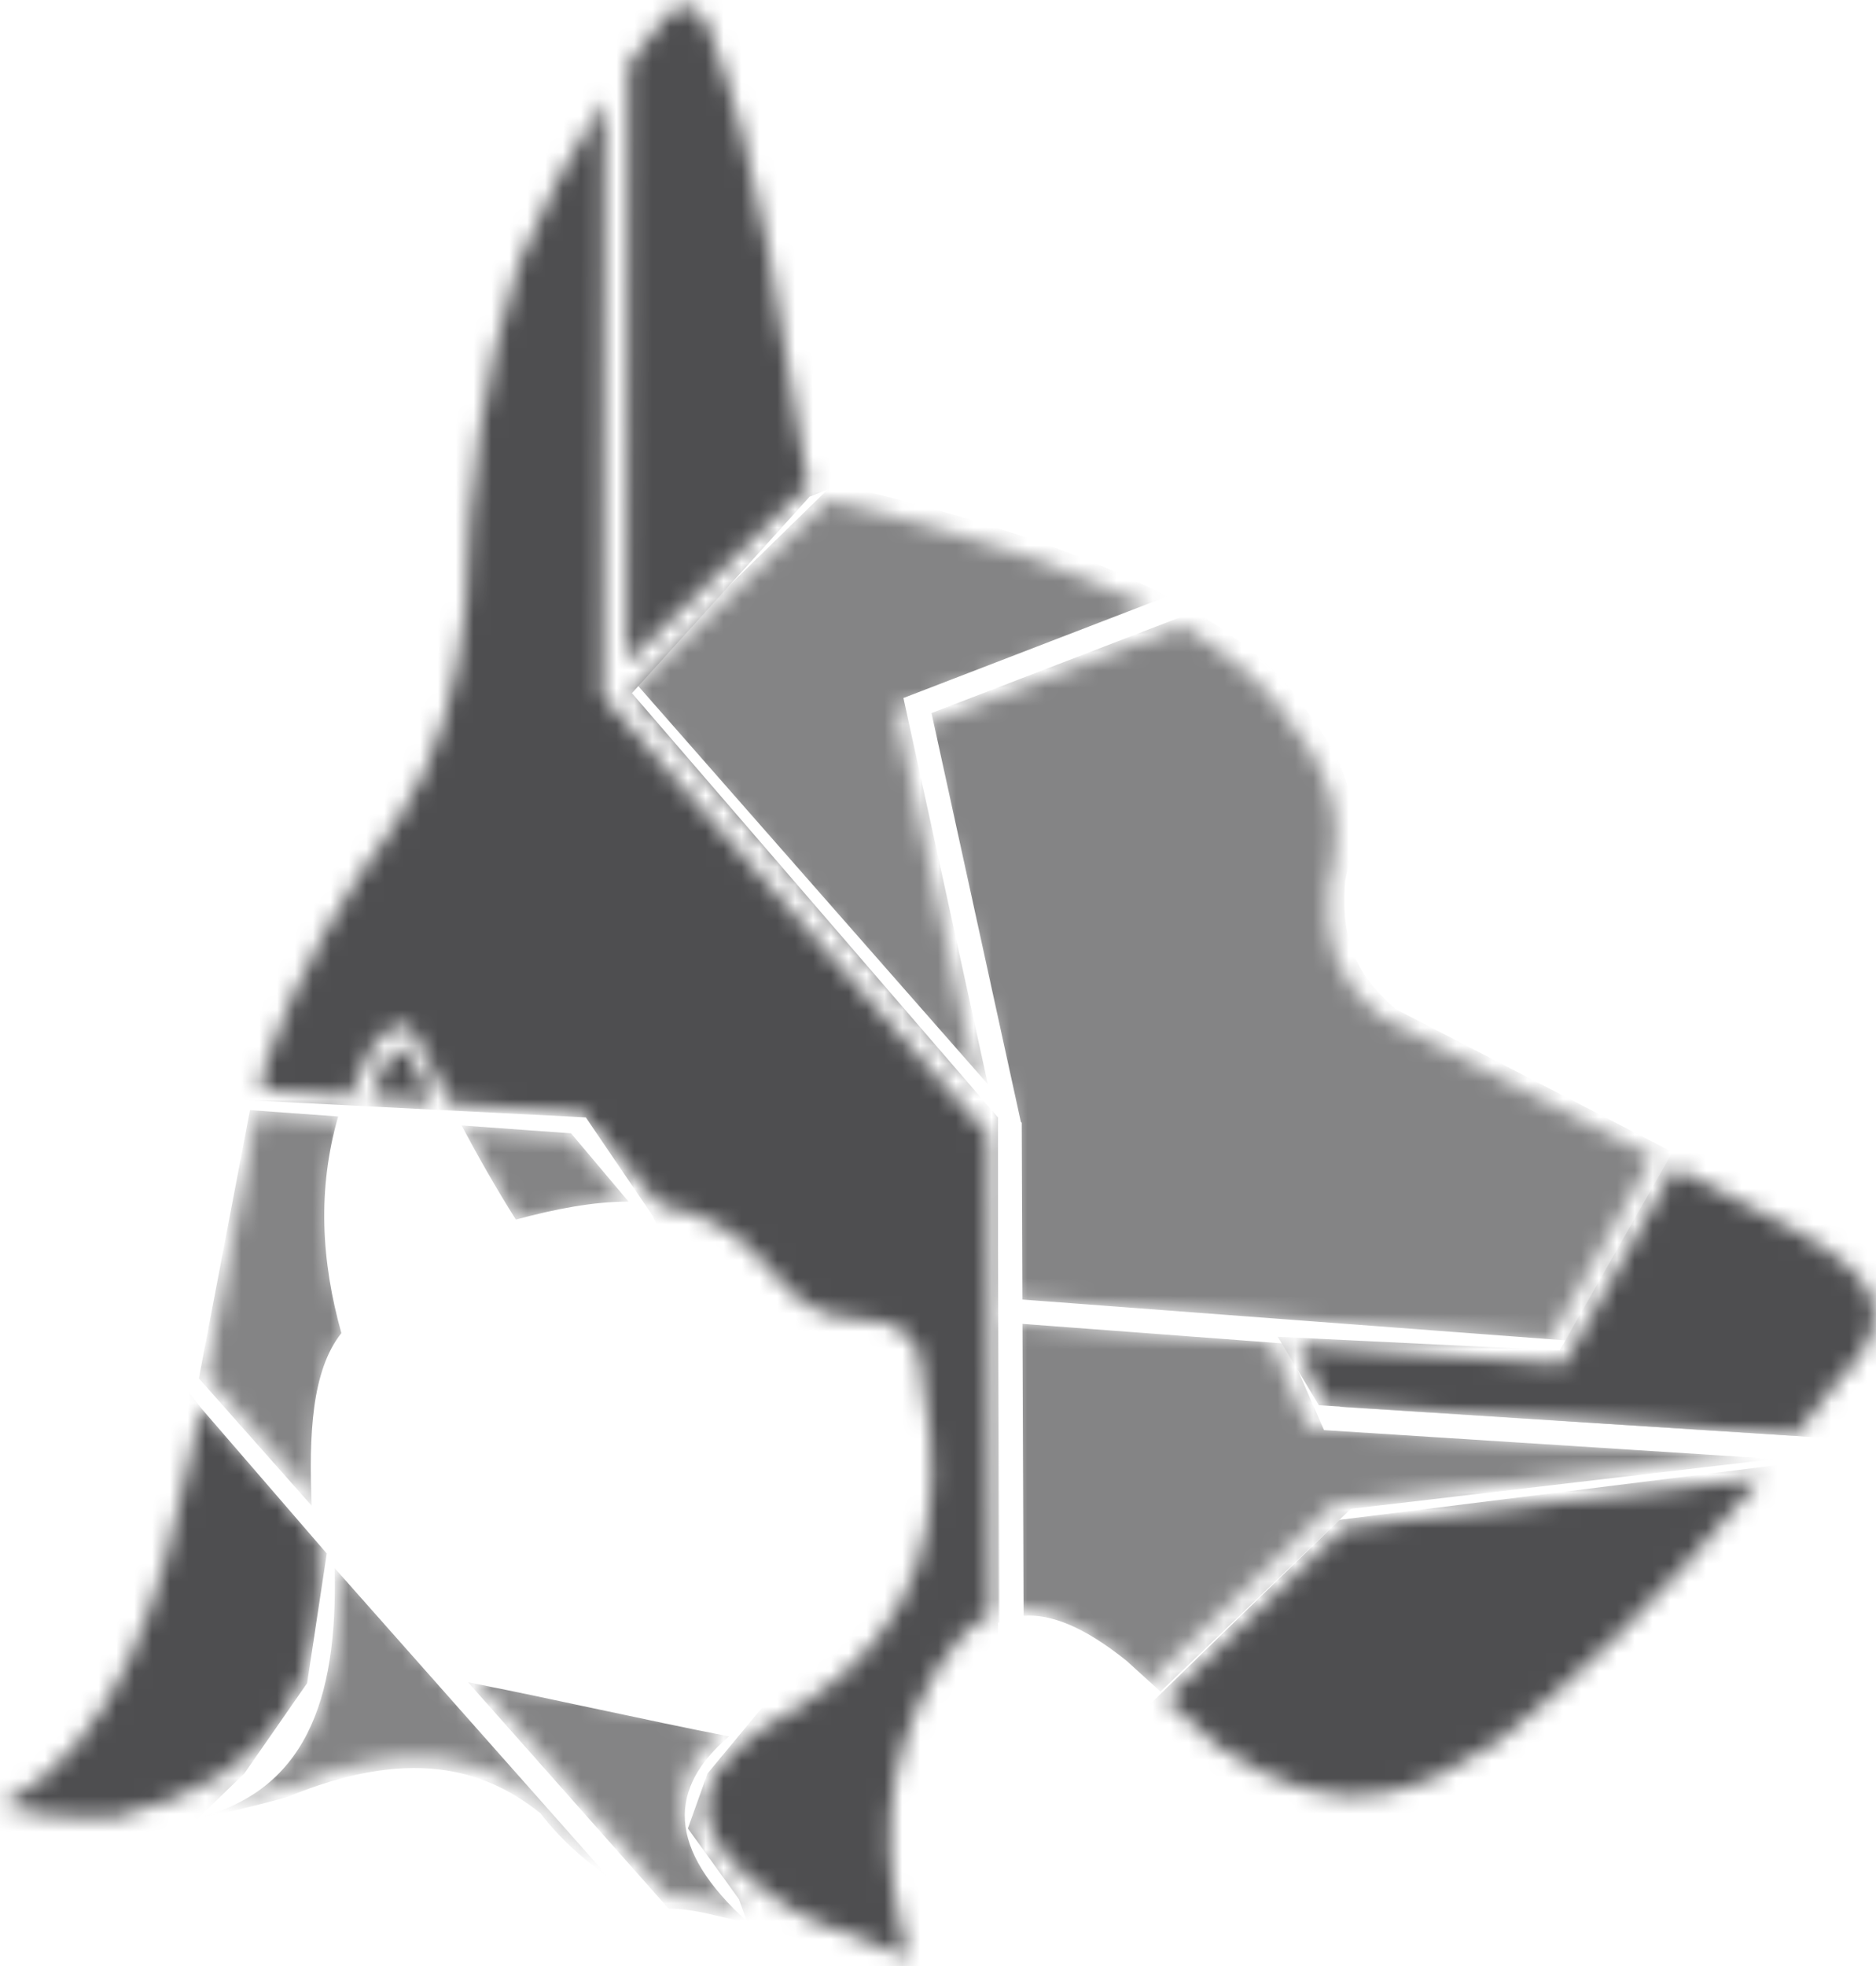 <svg width="105" height="110" viewBox="0 0 105 110" fill="none" xmlns="http://www.w3.org/2000/svg">
<mask id="mask0_2095_2591" style="mask-type:luminance" maskUnits="userSpaceOnUse" x="0" y="0" width="105" height="110">
<path fill-rule="evenodd" clip-rule="evenodd" d="M50.868 109.558C49.341 104.29 49.168 98.943 52.462 93.391C53.304 92.061 54.233 90.921 55.427 90.367L55.326 63.498L33.727 38.907C33.733 38.818 33.745 38.714 33.745 38.626C33.746 38.617 33.764 38.394 33.84 5.547C32.025 8.315 30.42 11.381 29.022 14.741C27.038 20.853 26.187 27.313 26.046 33.992C25.584 38.21 24.649 42.271 22.272 45.85C19.315 49.876 16.707 54.25 14.884 59.411L14.584 60.986L19.593 61.348C19.909 60.476 20.293 59.6 20.751 58.721C22.07 56.923 22.917 56.963 23.598 58.569C24.128 59.633 24.661 60.696 25.209 61.754L32.586 62.287L36.932 67.446C39.161 67.783 41.217 68.799 42.998 70.906C44.534 72.969 46.157 73.77 47.835 73.777C50.376 73.787 51.744 74.938 51.662 77.5C53.097 84.968 51.503 91.214 44.859 95.421C41.681 97.061 39.952 98.718 39.571 100.393C39.17 102.156 40.263 103.938 42.733 105.737C44.326 107.073 46.297 107.938 50.868 109.558ZM56.749 90.018C58.209 89.903 60.025 90.576 62.401 92.487L64.254 94.17L74.699 84.152L97.947 81.418L73.222 79.838L71.149 75.101L56.689 74.014L56.749 90.018ZM65.238 95.063L68.142 97.699C75.254 102.563 79.623 100.152 83.875 97.433C88.025 94.093 92.522 90.027 98.592 82.679L75.293 85.419L65.238 95.063ZM100.556 80.255C101.303 79.315 102.073 78.327 102.868 77.287C105.917 74.177 106.138 71.879 100.211 68.672L93.719 65.32L87.539 76.332L72.645 75.213L74.112 78.565L100.556 80.255ZM92.539 64.71L77.143 56.76C74.949 54.845 74.128 52.95 74.379 49.741C75.365 45.445 74.607 43.41 71.615 39.531C70.369 37.922 68.541 36.406 66.127 34.983L51.702 40.538L56.599 62.941L56.648 62.995L56.684 72.682L86.796 74.945L92.539 64.71ZM64.618 34.146C60.179 31.822 54.091 29.761 46.333 27.967L35.32 38.714L54.79 60.881L50.162 39.712L64.618 34.146ZM45.392 27.032L45.171 26.788C43.667 18.048 42.695 9.444 39.658 1.532C39.107 0.288 38.189 -0.129 37.299 0.892C36.887 1.377 36.553 1.795 36.269 2.179C35.895 2.651 35.528 3.133 35.169 3.626C35.116 26.115 35.09 34.194 35.078 37.097L45.392 27.032ZM14.334 62.299L11.532 77.004L17.717 83.983C17.561 80.13 17.707 76.579 19.346 74.522C18.251 70.616 18.013 66.667 19.17 62.649L14.334 62.299ZM11.22 78.647L10.791 80.895C8.993 89.61 6.546 97.598 0.055 101.049C1.832 101.571 3.974 101.79 6.334 101.702C15.972 99.413 18.281 93.93 17.827 86.103L11.22 78.647ZM25.935 63.137C26.865 64.883 27.844 66.61 28.913 68.3C31.034 67.727 33.115 67.313 35.091 67.314L31.938 63.571L25.935 63.137ZM11.28 101.14C17.331 99.693 19.166 94.734 18.973 87.396L33.945 104.29C32.493 103.287 31.262 102.142 30.267 100.846C27.099 98.299 22.966 97.239 16.395 99.942C14.585 100.451 12.881 100.849 11.28 101.14ZM26.291 93.657C30.986 94.579 35.915 95.711 40.602 96.627C37.287 99.435 37.114 102.752 41.666 106.837C40.211 106.58 38.779 106.063 37.302 106.066L37.288 106.066L26.291 93.657ZM24.205 61.681C23.836 60.954 23.622 60.332 23.248 59.601C22.691 58.523 22.134 58.322 21.508 59.615C21.186 60.224 20.939 60.736 20.734 61.431L24.205 61.681Z" fill="white"/>
</mask>
<g mask="url(#mask0_2095_2591)">
<path fill-rule="evenodd" clip-rule="evenodd" d="M51.286 110.354C49.727 104.977 49.55 99.518 52.913 93.851C53.773 92.493 54.721 91.329 55.94 90.763L55.837 63.335L33.788 38.231C33.794 38.141 33.807 38.034 33.807 37.945C33.807 37.935 33.825 37.707 33.904 4.176C32.05 7.002 30.412 10.132 28.985 13.562C26.96 19.801 26.091 26.396 25.947 33.214C25.475 37.52 24.521 41.665 22.094 45.319C19.076 49.429 16.413 53.894 14.552 59.162L14.246 60.771L19.359 61.14C19.682 60.25 20.074 59.356 20.542 58.458C21.888 56.623 22.752 56.664 23.448 58.303C23.988 59.39 24.533 60.475 25.092 61.554L32.623 62.099L37.06 67.365C39.335 67.709 41.434 68.746 43.252 70.897C44.82 73.004 46.477 73.821 48.19 73.828C50.783 73.838 52.18 75.013 52.097 77.628C53.561 85.252 51.934 91.628 45.151 95.923C41.907 97.597 40.142 99.289 39.754 100.999C39.344 102.798 40.46 104.618 42.981 106.454C44.608 107.818 46.62 108.7 51.286 110.354ZM57.29 90.407C58.78 90.29 60.634 90.977 63.06 92.928L64.951 94.645L75.613 84.419L99.346 81.628L74.106 80.015L71.99 75.179L57.228 74.07L57.29 90.407ZM65.956 95.557L68.92 98.248C76.18 103.213 80.639 100.752 84.98 97.977C89.217 94.567 93.808 90.416 100.004 82.915L76.219 85.712L65.956 95.557ZM102.009 80.441C102.772 79.481 103.558 78.473 104.37 77.411C107.482 74.236 107.707 71.891 101.657 68.617L95.029 65.194L88.721 76.436L73.517 75.294L75.014 78.716L102.009 80.441ZM93.825 64.572L78.109 56.457C75.868 54.502 75.031 52.567 75.287 49.291C76.293 44.906 75.52 42.828 72.466 38.868C71.193 37.226 69.327 35.678 66.863 34.226L52.137 39.896L57.137 62.766L57.186 62.822L57.223 72.71L87.962 75.02L93.825 64.572ZM65.323 33.371C60.791 30.999 54.576 28.895 46.656 27.063L35.414 38.034L55.29 60.663L50.565 39.054L65.323 33.371ZM45.696 26.109L45.471 25.86C43.935 16.938 42.943 8.155 39.842 0.078C39.279 -1.192 38.343 -1.618 37.435 -0.575C37.014 -0.081 36.672 0.346 36.383 0.738C36.001 1.22 35.626 1.713 35.259 2.216C35.206 25.173 35.18 33.421 35.167 36.384L45.696 26.109ZM13.991 62.111L11.131 77.122L17.445 84.246C17.285 80.313 17.434 76.688 19.107 74.588C17.989 70.601 17.746 66.57 18.927 62.468L13.991 62.111ZM10.811 78.8L10.374 81.094C8.539 89.991 6.041 98.145 -0.586 101.668C1.228 102.201 3.415 102.425 5.824 102.334C15.663 99.998 18.02 94.401 17.557 86.411L10.811 78.8ZM25.833 62.967C26.783 64.749 27.782 66.511 28.874 68.237C31.039 67.652 33.163 67.23 35.18 67.23L31.962 63.41L25.833 62.967ZM10.873 101.761C17.051 100.284 18.924 95.222 18.727 87.731L34.01 104.977C32.529 103.953 31.272 102.784 30.256 101.461C27.022 98.861 22.803 97.779 16.095 100.538C14.247 101.057 12.508 101.464 10.873 101.761ZM26.197 94.122C30.99 95.064 36.022 96.219 40.807 97.153C37.422 100.02 37.246 103.407 41.892 107.576C40.407 107.314 38.945 106.786 37.438 106.79L37.423 106.79L26.197 94.122ZM24.067 61.48C23.691 60.738 23.473 60.103 23.091 59.357C22.522 58.257 21.954 58.051 21.314 59.371C20.986 59.992 20.733 60.515 20.524 61.224L24.067 61.48Z" fill="#848485"/>
<path fill-rule="evenodd" clip-rule="evenodd" d="M45.312 27.792L49.706 26.034C59.959 13.725 80.42 -11.112 80.244 -11.991C80.069 -12.87 31.251 -14.555 6.865 -15.288L-20.598 85.159L0.493 111.975L13.675 99.227L17.191 94.171L18.289 86.918L11.259 78.785L6.865 73.071V61.202L32.789 62.52L36.524 68.015L47.07 90.215L39.6 99.227L38.502 102.304L41.358 106.26L47.07 122.086L55.858 106.26V62.52L35.37 38.782L45.312 27.792ZM87.291 75.56L94.183 63.456H120.216C120.654 63.456 119.417 67.579 118.021 72.229L118.021 72.23C117.074 75.386 116.053 78.786 115.434 81.305L73.814 78.622L71.518 74.793L87.291 75.56ZM62.904 96.771L74.972 85.036L101.139 81.764L84.559 103.428L64.483 101.059L62.904 96.771Z" fill="#4E4E50"/>
</g>
</svg>
